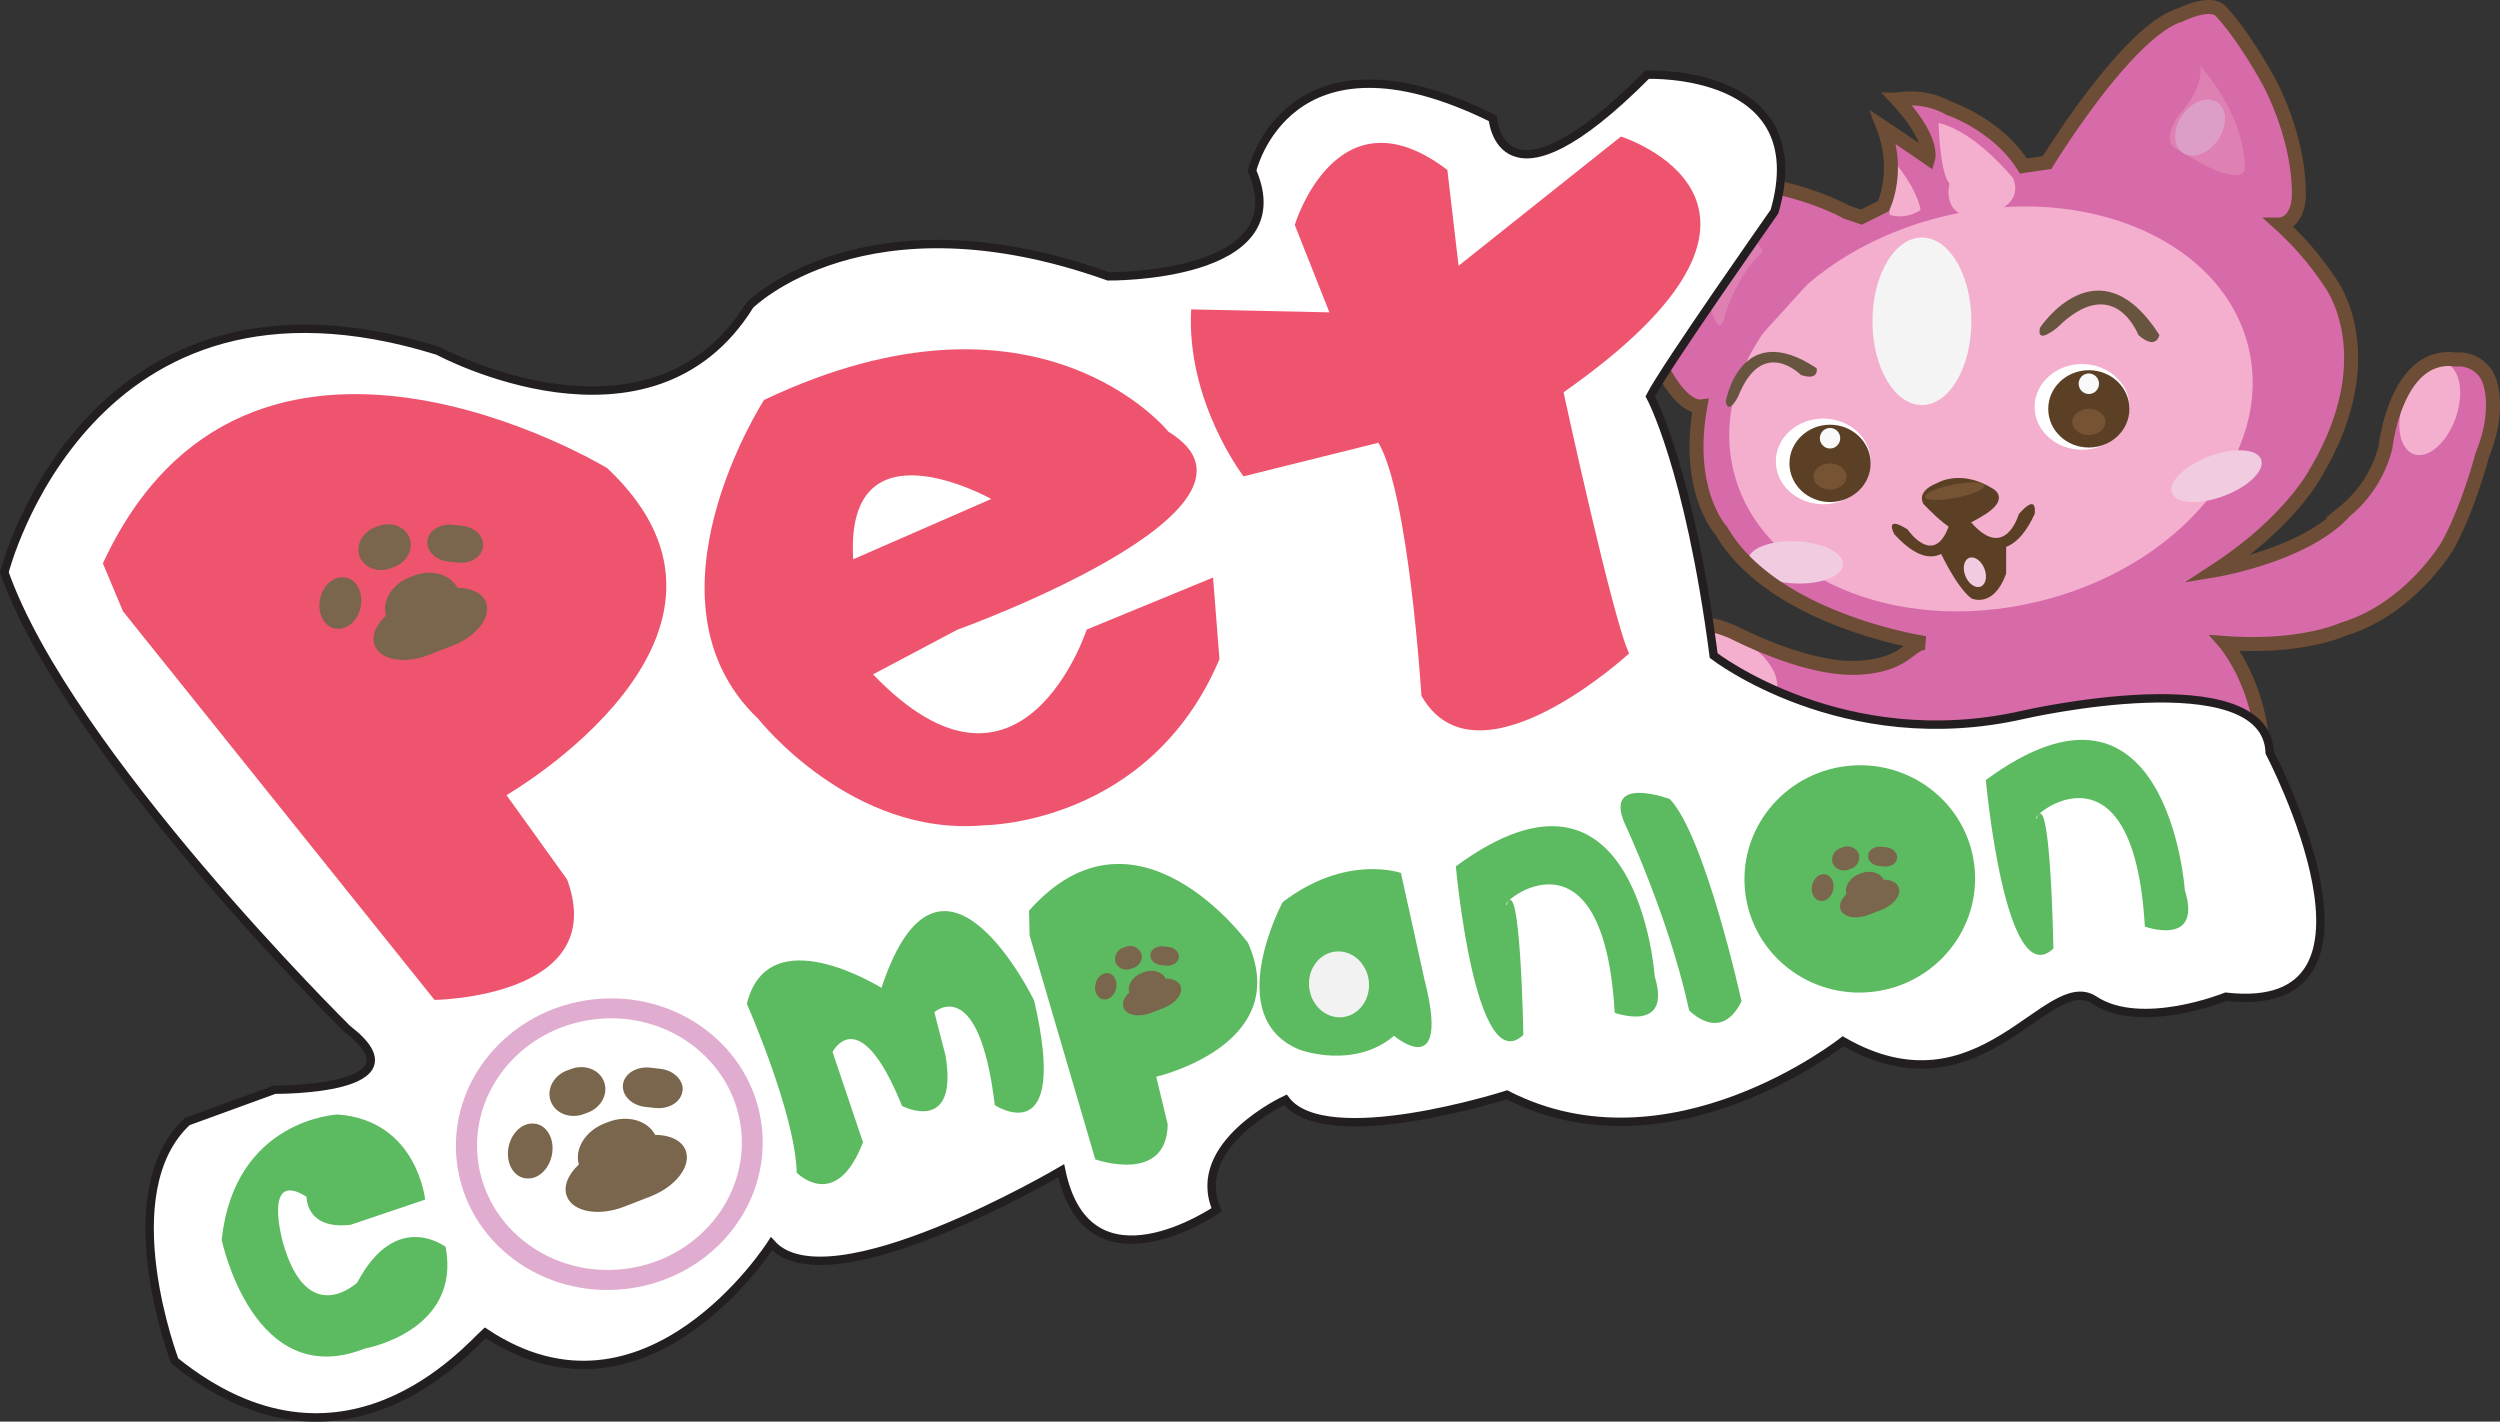 <svg id="Layer_1" data-name="Layer 1" xmlns="http://www.w3.org/2000/svg" viewBox="0 0 893 507.8"><rect x="0" y="0" width="893" height="507.8" fill="#333333" stroke="none"/><defs><style>.cls-1{fill:#d76aa8;}.cls-2{fill:#f5afce;}.cls-3{fill:#f1cbe0;}.cls-4{fill:#685540;}.cls-15,.cls-5{fill:#fff;}.cls-6{fill:#5b4025;}.cls-7{fill:#765332;}.cls-8{fill:#f9f9f9;}.cls-9{fill:#f4f4f4;}.cls-10{fill:#df80b3;}.cls-11{fill:#dc9dc6;}.cls-12,.cls-13{fill:none;}.cls-12{stroke:#f5afce;}.cls-12,.cls-13,.cls-15{stroke-miterlimit:10;}.cls-13{stroke:#6d4d35;stroke-width:5px;}.cls-14{fill:#050505;}.cls-15{stroke:#231f20;stroke-width:3px;}.cls-16{fill:#ef546f;}.cls-17{fill:#5cbb60;}.cls-18{fill:#e0accf;}.cls-19{fill:#7a664c;}.cls-20{fill:#f2f2f2;}</style></defs><title>logo</title><ellipse class="cls-1" cx="571" cy="82.09" rx="118.61" ry="83.28" transform="translate(149.02 203.76) rotate(-14.14)"/><ellipse class="cls-2" cx="559.39" cy="84.28" rx="94.58" ry="70.85" transform="translate(147.4 192.83) rotate(-13.31)"/><ellipse class="cls-3" cx="639.99" cy="108.31" rx="16.99" ry="7.53" transform="translate(154.57 293.77) rotate(-20.59)"/><ellipse class="cls-3" cx="489.55" cy="139.11" rx="7.53" ry="16.99" transform="translate(480.53 683.73) rotate(-87.44)"/><path class="cls-4" d="M576.91,55.29s20.79-31.48,42.66,2.58c0,0-1.07,5.74-7.53,0,0,0-8.6-22.72-29-2.58C583,55.29,575.48,61.68,576.91,55.29Z" transform="translate(151.77 61.77)"/><path class="cls-4" d="M464.65,81.68s5.22-30.1,32.49-11.92c0,0,1.06,4.6-5.59,2.44,0,0-13.75-14.07-22.38,7.5C469.17,79.71,465.66,86.88,464.65,81.68Z" transform="translate(151.77 61.77)"/><ellipse class="cls-5" cx="651.26" cy="164.81" rx="16.93" ry="15.3"/><ellipse class="cls-6" cx="653.69" cy="165.52" rx="14.5" ry="13.81"/><ellipse class="cls-7" cx="653.69" cy="170.2" rx="5.89" ry="4.68"/><ellipse class="cls-8" cx="653.69" cy="156.54" rx="3.64" ry="3.67"/><ellipse class="cls-5" cx="743.7" cy="145.34" rx="16.93" ry="15.3"/><ellipse class="cls-6" cx="746.13" cy="146.05" rx="14.5" ry="13.81"/><ellipse class="cls-7" cx="746.13" cy="150.73" rx="5.9" ry="4.69"/><ellipse class="cls-8" cx="746.13" cy="137.07" rx="3.64" ry="3.67"/><ellipse class="cls-9" cx="686.51" cy="114.76" rx="17.66" ry="29.92"/><path class="cls-6" d="M540.22,110.77s8.4-5.23,20,2.1c0,0,6.89,3.78-4.79,10.24s-7.16,4.2-7.16,4.2-1,3.36-12.93-9C535.37,118.33,532.14,113.94,540.22,110.77Z" transform="translate(151.77 61.77)"/><ellipse class="cls-7" cx="546.49" cy="113.69" rx="10.84" ry="2.41" transform="translate(140.1 169.67) rotate(-11.16)"/><path class="cls-6" d="M546.49,125.37s16.68,22.27,28.5-3.51c0,0,1.38-8-5.64,0,0,0-4.78,17-17,3Z" transform="translate(151.77 61.77)"/><path class="cls-6" d="M549.88,123.63s-6.26,26-25,5.42c0,0-3.92-7.11,4.71-1.73,0,0,9.84,14.51,15.18-2.41Z" transform="translate(151.77 61.77)"/><path class="cls-6" d="M540.75,134.3s6.08,13.51,11.64,17.66c0,0,7.86,3.85,12.44-8.83V131.55s-9,3.91-15-7.92Z" transform="translate(151.77 61.77)"/><ellipse class="cls-3" cx="553.65" cy="142.61" rx="3.64" ry="5.52" transform="translate(138.88 281.16) rotate(-22.16)"/><path class="cls-1" d="M651.7,12.61C681,38.25,671.45-27,641.55-57.69c0,0-19.25-14.46-63.26,55.81Z" transform="translate(151.77 61.77)"/><path class="cls-1" d="M464.73,71.85c-8.17,38-39.39-20.09-33.75-62.49,0,0,6.8-23,83.85,7.31Z" transform="translate(151.77 61.77)"/><path class="cls-10" d="M634.08-38.2S650.13-21.56,650.13-1c0,0-1.43,7.26-24-7.43,0,0-6.49-1.34,0-11.78C626.08-20.23,635.58-29.67,634.08-38.2Z" transform="translate(151.77 61.77)"/><ellipse class="cls-11" cx="634.07" cy="-16.21" rx="10.93" ry="7.78" transform="translate(436.66 575.07) rotate(-55.13)"/><path class="cls-10" d="M464.65,49.82S469,36.56,477,29c0,0,3.11-1.93-4.47-5.73,0,0-19.44-.44-20-8.39,0,0,2,22.13,8.44,38.08C461,53,463.31,57.56,464.65,49.82Z" transform="translate(151.77 61.77)"/><ellipse class="cls-11" cx="613.51" cy="94.81" rx="6.18" ry="9.28"/><path class="cls-1" d="M521,11.85s6.79-16.6,0-28.06c0,0,23,15.19,23.65,19.18Z" transform="translate(151.77 61.77)"/><path class="cls-1" d="M536.93-5.35s.65-10.89-11.06-20.87c0,0,18.69-5.3,45.13,23.72L544.6,3Z" transform="translate(151.77 61.77)"/><path class="cls-2" d="M523.18,14.95a13,13,0,0,0,11.06-1.7S533.78,7.38,526-2.63C526-2.63,523.35,2.81,523.18,14.95Z" transform="translate(151.77 61.77)"/><path class="cls-2" d="M544.6,3.85s-3.15,11.36,9,11.94c0,0,18.44-2.07,13.7-13.92,0,0-13.32-16.62-26.59-19.71C540.75-17.84,540.93-.64,544.6,3.85Z" transform="translate(151.77 61.77)"/><path class="cls-1" d="M640,140.79s49.78-7.28,60.31-43.72c0,0,4.52-30.77,19.07-30.09,0,0,31.93-12.86,13,40.32,0,0-9.74,65-89.41,59.59,0,0,13.08,18.34,13.12,33.81H532.78S480,215.17,450.44,181.05c0,0-18.06-37.63,32.11-11,0,0,28.06,15,53.29-3.12C535.84,166.89,574.16,172.78,640,140.79Z" transform="translate(151.77 61.77)"/><path class="cls-12" d="M705.82,110.54" transform="translate(151.77 61.77)"/><ellipse class="cls-2" cx="467.91" cy="176.87" rx="9.8" ry="17.2" transform="translate(206.65 520.82) rotate(-55.05)"/><ellipse class="cls-2" cx="716.19" cy="84.28" rx="17.2" ry="9.8" transform="translate(551.1 793.83) rotate(-70.65)"/><path class="cls-13" d="M536.93,201.72s-73.83,15.84-90.13-30.07c0,0-.5-17,20.76-7.49,0,0,23.47,12.3,41.47,12.63.74,0,1.47,0,2.18,0,18.22-.73,18.89-8.88,24.63-8.86,0,0-54.14-8-72.81-40.17,0,0-12.9-13.86-7.47-44.3,0,0-14.12,1.81-24.84-48.81l-.41-2S428.57,9.19,433.18,6.3c0,0,7.57-7.72,22.37-5.53,0,0,31.7,2.14,52.26,13.22l5.3,1.8L521,11.85s6-12.33,0-28.06c0,0,5.58,3.68,16,10.86,0,0,2-6.8-11.06-20.87A28.47,28.47,0,0,1,544.6-23S561.7-17.27,571-2.49l8.47-1.24s28.76-47.17,47.6-52.71c0,0,10.72-5.43,14.49-1.25,0,0,7.06,7,17,24.82,0,0,11,19.67,10.82,40.68,0,0,.28,9.36-6.54,10.63a109.48,109.48,0,0,1,17.59,20.5s20.11,25.8-5,68.11c0,0-8.93,17.39-35.43,34.75,0,0,31.85-5.35,45.89-21A43.22,43.22,0,0,0,700.3,98.08S704,63.64,725.58,66.66a11.57,11.57,0,0,1,11.68,7.09s4.55,10.28-2.39,27.08c0,0-4.77,18.49-12.26,32.16,0,0-13.31,22.83-37.58,30.07,0,0-14.54,6.84-42,4.85,0,0,10.84,12.56,13.12,33.81Z" transform="translate(151.77 61.77)"/><path class="cls-14" d="M404.62,85.58l20.58,80.3s9.69,11.63-6,23.22q-1.1.81-2.36,1.62c-19,12.11-45.21,26.8-73.21,11.43,0,0-9.38-73-15.22-85.81l-40.52,2s-14.54,5.08-13.86-3.63c0,0-67.38,56.17-106.69,63.65,0,0,36.55,38.86,56.89-16.51l52.24-26.13s22.75,42.44-14.68,72.42c0,0-42,44.29-108.81,21.3,0,0-35.64-5.07-58.9-52.45,0,0-27.64,34.65-53,49.26,0,0,23.83,34.64,23.31,41.61,0,0-3.09,21.31-15.61,24.61,0,0-31.58,17.46-40.05,13.26,0,0-115-142.34-122.19-158.87,0,0,10.54-89.63,121.08-70.46,0,0,58.34,13.25,73.16,28.18,0,0,13.57,6.57,20.8-16.39,0,0,13.88-17.41,32.48-21.87,0,0,59.11-16.74,90.28-4.06l28.17,11.86s3.12-18.54,2.7-21.9c0,0,31.91-6,48-2.64,0,0-13.55-26.37-3.33-38.63,0,0,15.28-33.8,56.65-13.58a48.72,48.72,0,0,1,5.26,30.25s52.36-40.45,65.41-38.47c0,0,36.17,17.66,23,46.24C450.18,35.45,437.66,64.27,404.62,85.58Z" transform="translate(151.77 61.77)"/><path class="cls-15" d="M-53.64,327.46s54.81.47,25.89-21.69c0,0-99.63-98.39-122.47-163.08,0,0,29.74-118.12,154.93-79.14,0,0,75.81,41,111.39-16.36,0,0,41.14-41.23,128-10.25,0,0,68.07.8,51.35-37.72,0,0,12.58-55,86-18.72,0,0,2.51,37.39,55.14-15.59,0,0,60.35-2.46,45.49,48.89,0,0-39.4,56.08-44.38,66,0,0,13.84,25.16,22.66,92.62,0,0,46.18,35.83,110.61,21.12,0,0,86.81-19.88,88,13.53,0,0,49.75,94.64-15.68,87.2,0,0-30.18,12.24-47,1.17s-40.59,43-89.75,14.73c0,0-61.78,49-120.08,19.11,0,0-64.85,20.83-79.05,1.79,0,0-34.64,16-24.57,39.28,0,0-46,31.64-55.53-13.94,0,0-83.09,49-103.51,26.09,0,0-44.5,70.23-102.25,31.79-6.31,5.69-51.05,58.26-110.9,10.08,0,0-22.92-60.14,4.5-85.54Z" transform="translate(151.77 61.77)"/><path class="cls-16" d="M-107.84,156.59,3.45,295.4s62.86-.79,47.36-43L29.15,222.25s99.29-57.24,36-116.78c0,0-128.34-78.08-180.17,34Z" transform="translate(151.77 61.77)"/><path class="cls-16" d="M190.16,163.18s120.48-43.3,75.45-70.73c0,0-46.38-57.89-144.46-11.36,0,0-46.42,71.85-2,114,0,0,33.28,42.31,80.73,37.92,0,0,58.84-.09,83.94-59.32l-2.29-29.16L236.4,163.11s-23.24,71.34-76.32,16Z" transform="translate(151.77 61.77)"/><path class="cls-16" d="M323.09,49.8,310.72,18.57s15-49.72,54.51-19.63l4,34.23,58-46.17s73.73,23.16-16.5,88.5c-1.31.95-2.65,1.9-4,2.87,0,0,17.73,81.8,23.43,93.27,0,0-54.34,50-74.19,15.13,0,0-4.54-72.32-15.38-90.39l-48.17,12s-20.54-26.75-18.71-59.63Z" transform="translate(151.77 61.77)"/><path class="cls-5" d="M153,138l49.31-21.54S149.91,87.08,153,138Z" transform="translate(151.77 61.77)"/><path class="cls-17" d="M-42.26,365.73s-.39,11.85,15.72,10l26.63-9s-2.81-28.27-31.21-30.41c0,0-36.87,1.56-41.46,44.76,0,0,11.28,54.67,51.19,38.83,0,0,34.49-6.05,28.8-36.29,0,0-17.66-13.62-31.55,12.71,0,0-17.9,17-26.67-14.63C-50.81,381.67-58,355.76-42.26,365.73Z" transform="translate(151.77 61.77)"/><ellipse class="cls-18" cx="65.89" cy="346.92" rx="54.83" ry="52.04" transform="translate(112.14 71.71) rotate(-6.63)"/><path class="cls-17" d="M115,296.78s17.35,39.32,17.82,60.34c0,0,14,14.38,23.67-10.88L145.62,314s9.44-18.73,24.84,19.29c0,0,20.19,10.47,15.52-18l-4-15.51s15.9-14.2,21.6,33.21c0,0,26.81,17.62,14.05-37.36,0,0-33.28-68.77-54.54-4.54C163.13,291.19,122.73,265.6,115,296.78Z" transform="translate(151.77 61.77)"/><path class="cls-17" d="M216,272.36l23.47,80s25.56,9.06,25.86-12.53l-4.09-17S310.31,311.59,294,275c0,0-39.81-54.83-78.2-11.48Z" transform="translate(151.77 61.77)"/><path class="cls-17" d="M306.39,260.48s-22.2,41.24,6.14,52.74c0,0,19.27,7.17,33.66-5,0,0,20.46,17.43,10.81-20.3l-8.36-37.87S329.12,243.08,306.39,260.48Z" transform="translate(151.77 61.77)"/><path class="cls-17" d="M557.57,216.85s6.92,76.49,24.13,60.2c0,0-1-59.3-6.05-46.36-2.75-.8,34.69-31.5,38.72,38.51,0,0,20.62,7.48,14.29-13C628.65,256.17,622.6,169,557.57,216.85Z" transform="translate(151.77 61.77)"/><path class="cls-17" d="M428.53,232.27s15.91,33.78,23.05,66.84c0,0,11.28,12.05,18.72-3.24,0,0-12.89-58.71-25.58-72.21C444.72,223.66,421.1,214.87,428.53,232.27Z" transform="translate(151.77 61.77)"/><ellipse class="cls-17" cx="512.55" cy="252.14" rx="41.2" ry="40.59" transform="translate(126.08 122.67) rotate(-6.63)"/><path class="cls-17" d="M368.25,247.69s6.92,76.49,24.12,60.21c0,0-1-59.3-6.05-46.36C383.57,260.73,421,230,425,300c0,0,20.62,7.49,14.29-13C439.32,287,433.27,199.83,368.25,247.69Z" transform="translate(151.77 61.77)"/><path class="cls-19" d="M-22.94,155c-1,5-5,8.48-9,7.73l-.2,0c-3.94-.76-6.33-5.44-5.32-10.46h0c1-5,5-8.49,9-7.74l.19,0c3.95.76,6.33,5.44,5.33,10.46Z" transform="translate(151.77 61.77)"/><path class="cls-19" d="M-5.47,130.4c1.51,4.05-1,8.69-5.54,10.37l-1.3.48c-4.56,1.68-9.49-.25-11-4.29h0c-1.5-4,1-8.69,5.54-10.37l1.3-.48c4.56-1.68,9.49.25,11,4.29Z" transform="translate(151.77 61.77)"/><path class="cls-19" d="M20.8,133.47c-.4,3.64-4.44,6.19-9,5.72l-3.34-.35c-4.58-.47-8-3.8-7.55-7.44h0c.4-3.63,4.44-6.19,9-5.72l3.34.35c4.58.47,8,3.8,7.55,7.44Z" transform="translate(151.77 61.77)"/><path class="cls-19" d="M11.6,148.19c-2.48-4.84-9.27-6.79-15.72-4.28l-1.17.45c-6.45,2.51-10.11,8.53-8.62,13.75-3.61,3.34-5.3,7.36-4,10.68,2.05,5.21,10.64,6.75,19.18,3.43l8.79-3.42c8.54-3.33,13.8-10.24,11.75-15.46C20.51,150,16.52,148.21,11.6,148.19Z" transform="translate(151.77 61.77)"/><path class="cls-19" d="M246.93,291.21c-.52,2.58-2.57,4.35-4.59,4l-.1,0c-2-.39-3.24-2.78-2.73-5.35h0c.52-2.57,2.57-4.35,4.59-4l.1,0c2,.39,3.24,2.79,2.72,5.35Z" transform="translate(151.77 61.77)"/><path class="cls-19" d="M255.87,278.64A4.26,4.26,0,0,1,253,284l-.67.25a4.3,4.3,0,0,1-5.62-2.2h0a4.26,4.26,0,0,1,2.84-5.31l.66-.25a4.31,4.31,0,0,1,5.63,2.2Z" transform="translate(151.77 61.77)"/><path class="cls-19" d="M269.31,280.22c-.2,1.86-2.27,3.17-4.62,2.93L263,283c-2.34-.25-4.07-1.95-3.87-3.81h0c.21-1.86,2.28-3.17,4.62-2.93l1.71.18c2.34.24,4.07,1.95,3.86,3.81Z" transform="translate(151.77 61.77)"/><path class="cls-19" d="M264.61,287.75c-1.27-2.48-4.74-3.48-8-2.19l-.6.23c-3.3,1.29-5.18,4.37-4.41,7-1.85,1.71-2.71,3.76-2,5.47,1.05,2.67,5.45,3.45,9.82,1.76l4.5-1.75c4.37-1.7,7.06-5.24,6-7.91C269.16,288.68,267.13,287.76,264.61,287.75Z" transform="translate(151.77 61.77)"/><path class="cls-19" d="M503.06,256c-.53,2.62-2.62,4.43-4.68,4h-.1c-2.06-.39-3.31-2.84-2.78-5.46h0c.53-2.62,2.62-4.43,4.68-4l.1,0c2.06.4,3.3,2.84,2.78,5.46Z" transform="translate(151.77 61.77)"/><path class="cls-19" d="M512.17,243.15a4.33,4.33,0,0,1-2.89,5.41l-.68.25a4.38,4.38,0,0,1-5.74-2.24h0a4.34,4.34,0,0,1,2.89-5.41l.68-.25a4.38,4.38,0,0,1,5.73,2.24Z" transform="translate(151.77 61.77)"/><path class="cls-19" d="M525.89,244.75c-.21,1.9-2.32,3.23-4.71,3l-1.74-.18c-2.39-.25-4.15-2-3.94-3.88h0c.21-1.9,2.32-3.23,4.71-3l1.74.18c2.39.25,4.15,2,3.94,3.88Z" transform="translate(151.77 61.77)"/><path class="cls-19" d="M521.08,252.43c-1.29-2.52-4.84-3.54-8.2-2.23l-.61.24c-3.37,1.31-5.28,4.45-4.49,7.18-1.88,1.74-2.77,3.84-2.08,5.58,1.07,2.72,5.55,3.52,10,1.79l4.59-1.78c4.46-1.74,7.2-5.35,6.13-8.07C525.74,253.39,523.65,252.45,521.08,252.43Z" transform="translate(151.77 61.77)"/><ellipse class="cls-20" cx="326.5" cy="289.87" rx="10.71" ry="11.78" transform="translate(120.47 101.44) rotate(-6.64)"/><ellipse class="cls-5" cx="65.89" cy="346.92" rx="47.32" ry="44.91" transform="translate(112.13 71.71) rotate(-6.64)"/><path class="cls-19" d="M45.36,350.83c-1.08,5.36-5.36,9.06-9.57,8.25l-.21,0c-4.21-.81-6.76-5.81-5.68-11.16h0c1.07-5.35,5.36-9.06,9.57-8.26l.21,0c4.21.8,6.76,5.81,5.68,11.16Z" transform="translate(151.77 61.77)"/><path class="cls-19" d="M64,324.62c1.6,4.33-1,9.28-5.91,11.06l-1.39.52c-4.87,1.79-10.13-.26-11.73-4.58h0c-1.61-4.32,1-9.27,5.92-11.06l1.39-.51c4.87-1.79,10.13.26,11.73,4.58Z" transform="translate(151.77 61.77)"/><path class="cls-19" d="M92,327.9c-.43,3.88-4.74,6.61-9.63,6.1l-3.56-.37c-4.88-.51-8.49-4.06-8.06-7.94h0c.43-3.88,4.74-6.61,9.62-6.11L84,320c4.88.5,8.49,4.06,8.06,7.94Z" transform="translate(151.77 61.77)"/><path class="cls-19" d="M82.22,343.6c-2.64-5.17-9.9-7.25-16.78-4.58l-1.25.49c-6.88,2.68-10.79,9.1-9.2,14.68-3.85,3.56-5.66,7.85-4.26,11.4,2.19,5.57,11.35,7.2,20.47,3.66l9.38-3.65c9.11-3.55,14.73-10.93,12.54-16.5C91.73,345.55,87.48,343.62,82.22,343.6Z" transform="translate(151.77 61.77)"/></svg>